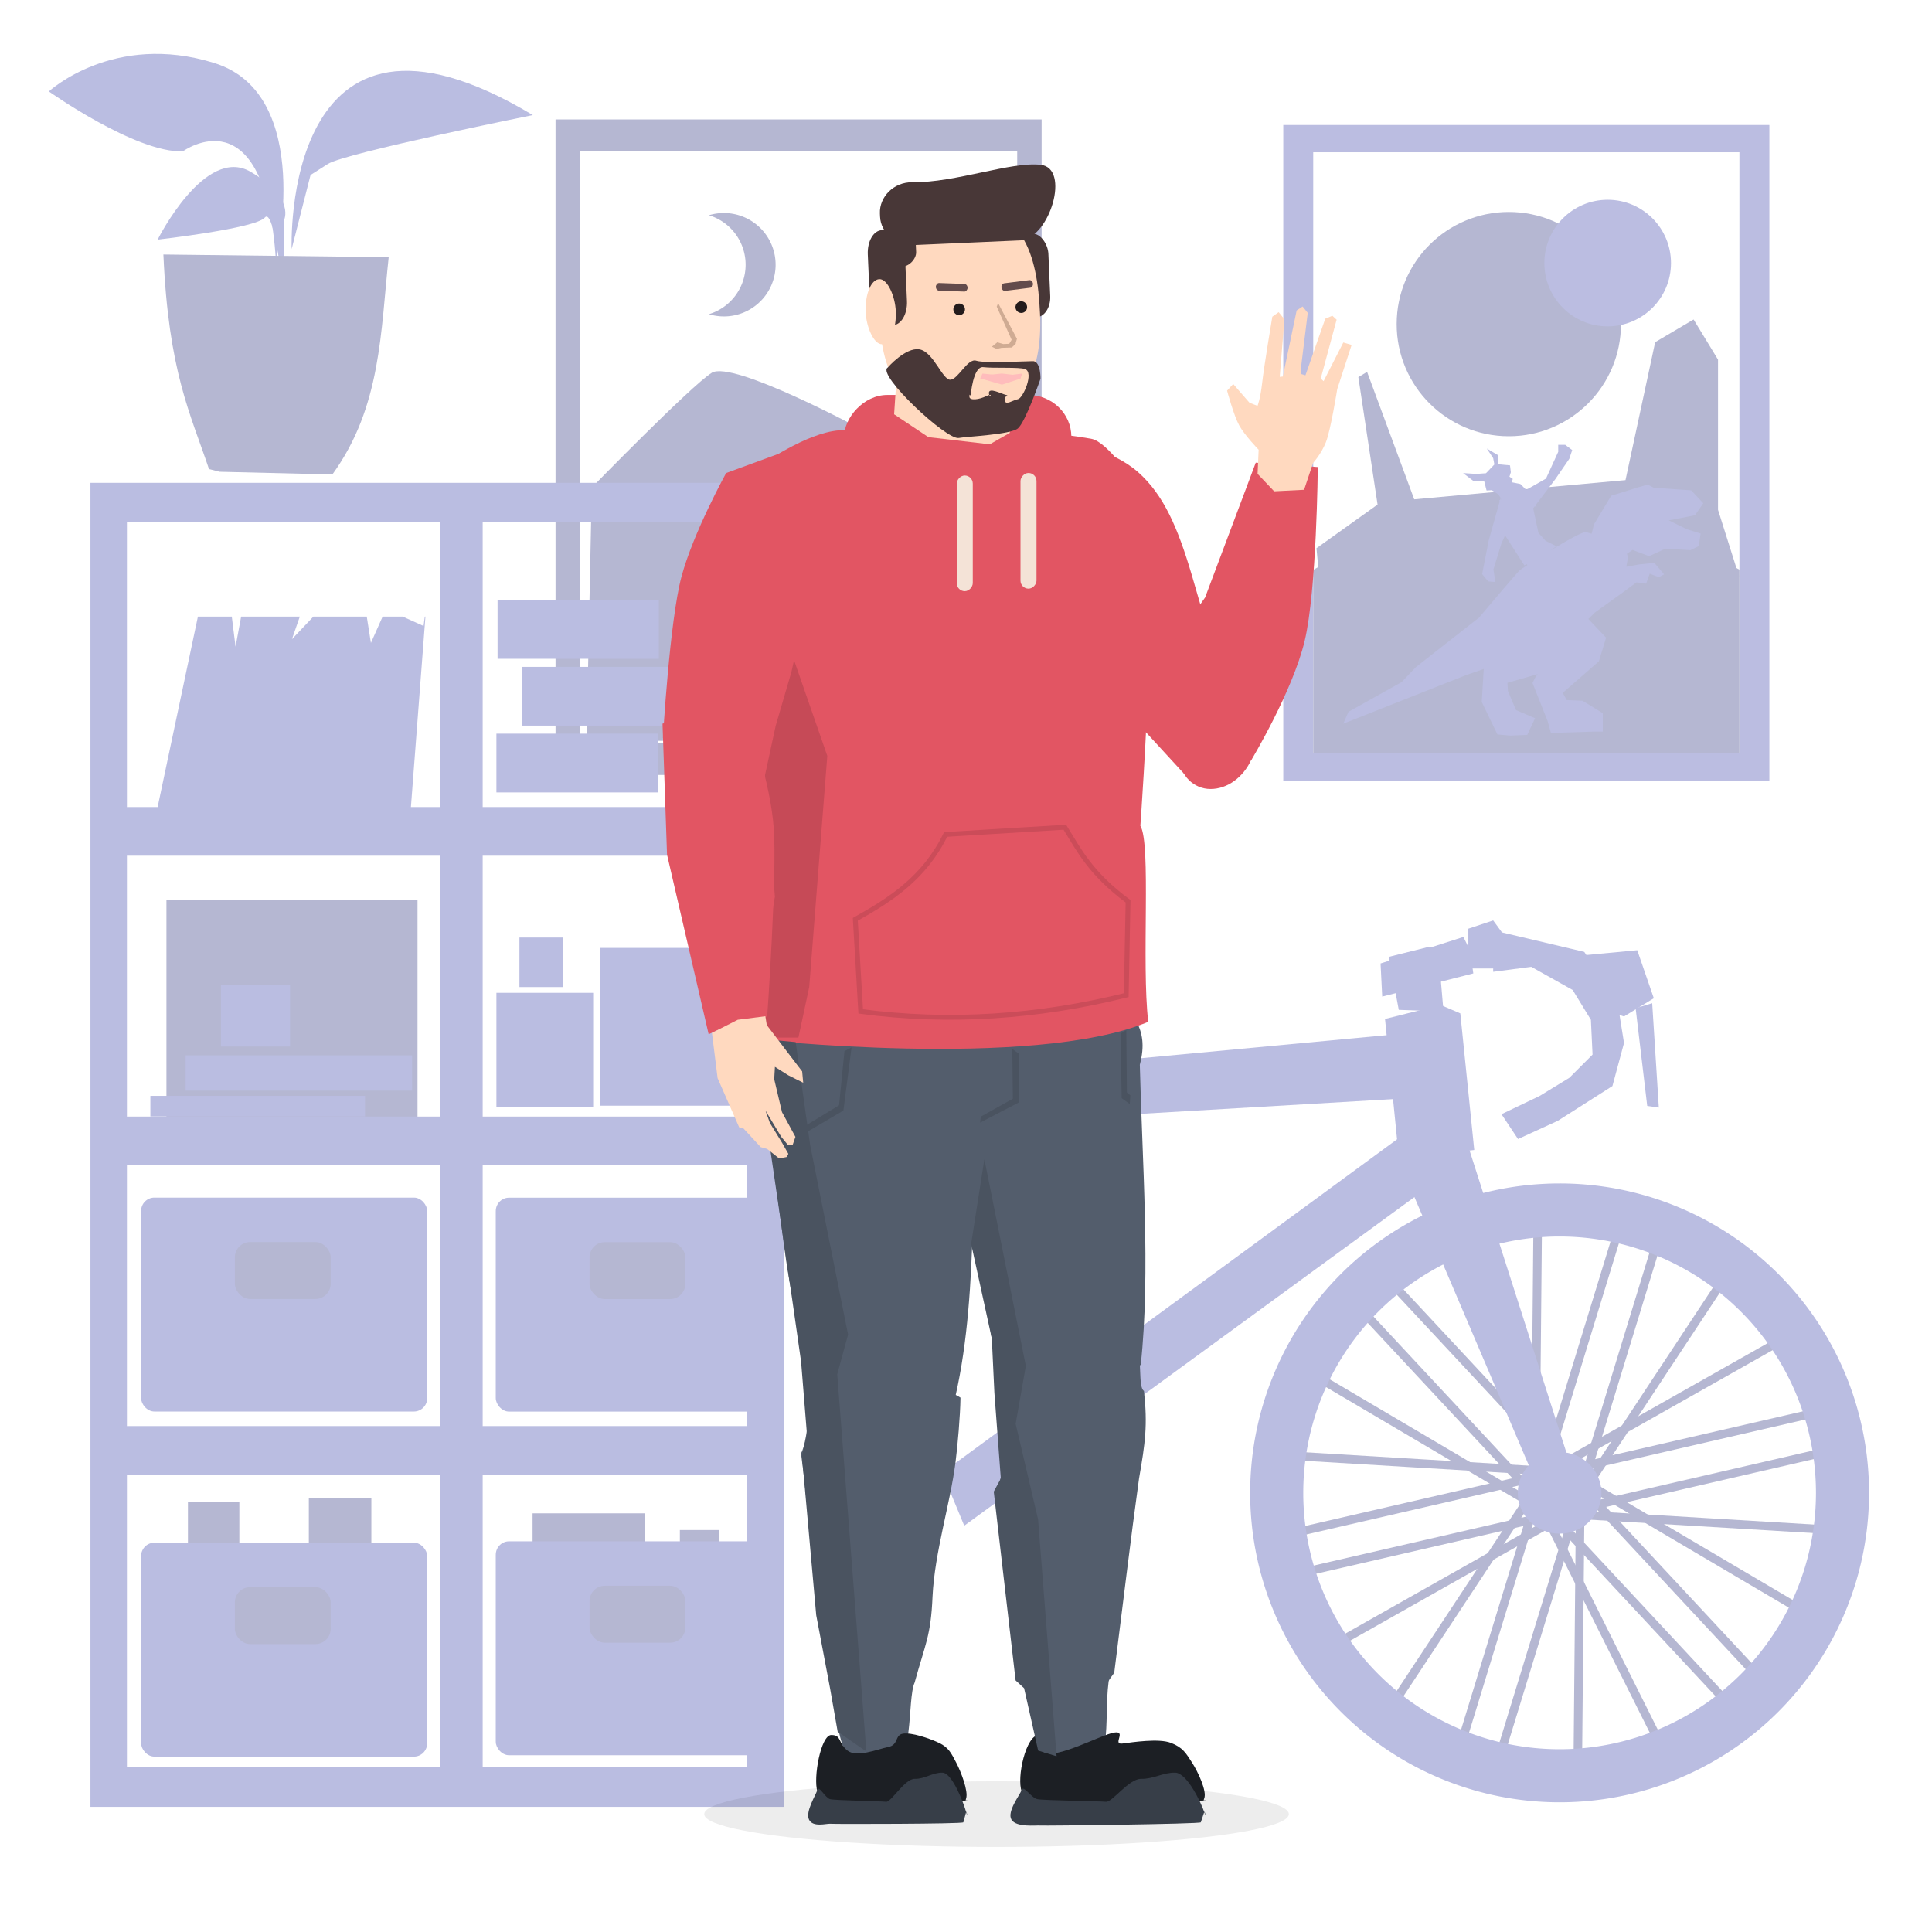 <?xml version="1.0" encoding="UTF-8" standalone="no"?>
<!-- Created with Inkscape (http://www.inkscape.org/) -->

<svg
   width="400"
   height="400"
   viewBox="0 0 105.833 105.833"
   version="1.1"
   id="svg523"
   inkscape:version="1.2 (dc2aeda, 2022-05-15)"
   sodipodi:docname="howdy.svg"
   xml:space="preserve"
   xmlns:inkscape="http://www.inkscape.org/namespaces/inkscape"
   xmlns:sodipodi="http://sodipodi.sourceforge.net/DTD/sodipodi-0.dtd"
   xmlns:xlink="http://www.w3.org/1999/xlink"
   xmlns="http://www.w3.org/2000/svg"
   xmlns:svg="http://www.w3.org/2000/svg"><sodipodi:namedview
     id="namedview525"
     pagecolor="#16161c"
     bordercolor="#eeeeee"
     borderopacity="1"
     inkscape:showpageshadow="0"
     inkscape:pageopacity="0"
     inkscape:pagecheckerboard="0"
     inkscape:deskcolor="#505050"
     inkscape:document-units="px"
     showgrid="false"
     inkscape:zoom="2.7666799"
     inkscape:cx="225.54109"
     inkscape:cy="121.08376"
     inkscape:window-width="1440"
     inkscape:window-height="900"
     inkscape:window-x="0"
     inkscape:window-y="0"
     inkscape:window-maximized="0"
     inkscape:current-layer="g38429" /><defs
     id="defs520"><linearGradient
       inkscape:collect="always"
       id="linearGradient35336"><stop
         style="stop-color:#ffffff;stop-opacity:1;"
         offset="0"
         id="stop35332" /><stop
         style="stop-color:#000000;stop-opacity:1"
         offset="1"
         id="stop35334" /></linearGradient><linearGradient
       inkscape:collect="always"
       id="linearGradient12854"><stop
         style="stop-color:#000000;stop-opacity:1;"
         offset="0"
         id="stop12850" /><stop
         style="stop-color:#ffffff;stop-opacity:1"
         offset="0.351"
         id="stop12982" /><stop
         style="stop-color:#ffffff;stop-opacity:1"
         offset="1"
         id="stop12852" /></linearGradient><mask
       maskUnits="userSpaceOnUse"
       id="mask23724"><rect
         style="fill:url(#linearGradient23728);fill-opacity:1;stroke-width:1.058;stroke-linecap:round"
         id="rect23726"
         width="105.972"
         height="106.335"
         x="-0.182"
         y="-0.182" /></mask><linearGradient
       inkscape:collect="always"
       xlink:href="#linearGradient12854"
       id="linearGradient23728"
       gradientUnits="userSpaceOnUse"
       x1="105.608"
       y1="54.804"
       x2="52.532"
       y2="54.804"
       spreadMethod="reflect" /><mask
       maskUnits="userSpaceOnUse"
       id="mask35340"><rect
         style="opacity:1;fill:url(#linearGradient35344);fill-opacity:1;stroke:none;stroke-width:1.058;stroke-linecap:round"
         id="rect35342"
         width="99.81"
         height="100.767"
         x="0.585"
         y="0.043" /></mask><linearGradient
       inkscape:collect="always"
       xlink:href="#linearGradient35336"
       id="linearGradient35344"
       gradientUnits="userSpaceOnUse"
       x1="57.55"
       y1="62.317"
       x2="57.55"
       y2="106.586"
       gradientTransform="matrix(0.936,0,0,0.936,1.542,1)" /></defs><g
     inkscape:label="Слой 1"
     inkscape:groupmode="layer"
     id="layer1"><g
       id="g5890"
       transform="matrix(1.068,0,0,1.068,-1.646,-1.068)"
       style="stroke-width:0.936;opacity:0.339"
       mask="url(#mask35340)"><rect
         style="fill:#28283f;fill-opacity:1;stroke:none;stroke-width:0.991;stroke-linecap:round;opacity:0"
         id="rect35253"
         width="117.987"
         height="120.538"
         x="-8.025"
         y="-7.61" /><g
         id="g36343"
         style="fill:#333aa7;fill-opacity:1"><g
           id="g16564"
           style="fill:#242a7a;fill-opacity:1;stroke-width:0.879"
           transform="matrix(1.065,0,0,1.065,-4.467,-3.993)"><g
             id="g16290"
             transform="translate(0.156,0.361)"
             style="fill:#242a7a;fill-opacity:1"><path
               style="fill:#242a7a;fill-opacity:1;stroke:none;stroke-width:0.93;stroke-linecap:round"
               d="M 70.951,67.604 88.951,86.925 89.281,86.677 71.282,67.356 Z"
               id="path16284" /><path
               style="fill:#242a7a;fill-opacity:1;stroke:none;stroke-width:0.93;stroke-linecap:round"
               d="M 71.882,65.743 89.882,85.064 90.212,84.816 72.212,65.496 Z"
               id="path16286" /></g><g
             id="g16296"
             transform="rotate(120,80.555,76.436)"
             style="fill:#242a7a;fill-opacity:1"><path
               style="fill:#242a7a;fill-opacity:1;stroke:none;stroke-width:0.93;stroke-linecap:round"
               d="M 70.951,67.604 88.951,86.925 89.281,86.677 71.282,67.356 Z"
               id="path16292" /><path
               style="fill:#242a7a;fill-opacity:1;stroke:none;stroke-width:0.93;stroke-linecap:round"
               d="M 71.882,65.743 89.882,85.064 90.212,84.816 72.212,65.496 Z"
               id="path16294" /></g><g
             id="g16302"
             transform="rotate(-120,80.764,76.346)"
             style="fill:#242a7a;fill-opacity:1"><path
               style="fill:#242a7a;fill-opacity:1;stroke:none;stroke-width:0.93;stroke-linecap:round"
               d="M 70.951,67.604 88.951,86.925 89.281,86.677 71.282,67.356 Z"
               id="path16298" /><path
               style="fill:#242a7a;fill-opacity:1;stroke:none;stroke-width:0.93;stroke-linecap:round"
               d="M 71.882,65.743 89.882,85.064 90.212,84.816 72.212,65.496 Z"
               id="path16300" /></g><g
             id="g16372"
             style="fill:#242a7a;fill-opacity:1"
             inkscape:transform-center-x="7.8656453"
             inkscape:transform-center-y="-2.9312964"><path
               style="fill:#242a7a;fill-opacity:1;stroke:none;stroke-width:0.93;stroke-linecap:round"
               d="m 80.3,75.338 -13.046,-0.782 -0.055,0.409 13.046,0.782 z"
               id="path16304"
               sodipodi:nodetypes="ccccc"
               inkscape:transform-center-x="7.9497511"
               inkscape:transform-center-y="-1.4580494" /><path
               style="fill:#242a7a;fill-opacity:1;stroke:none;stroke-width:0.93;stroke-linecap:round"
               d="M 79.977,77.189 68.519,70.431 68.338,70.802 79.797,77.56 Z"
               id="path16368"
               sodipodi:nodetypes="ccccc"
               inkscape:transform-center-x="7.0942957"
               inkscape:transform-center-y="-3.872392" /></g><g
             id="g16378"
             style="fill:#242a7a;fill-opacity:1"
             inkscape:transform-center-x="6.2390931"
             inkscape:transform-center-y="6.0037534"
             transform="rotate(-60,80.664,76.572)"><path
               style="fill:#242a7a;fill-opacity:1;stroke:none;stroke-width:0.93;stroke-linecap:round"
               d="m 80.3,75.338 -13.046,-0.782 -0.055,0.409 13.046,0.782 z"
               id="path16374"
               sodipodi:nodetypes="ccccc"
               inkscape:transform-center-x="7.9497511"
               inkscape:transform-center-y="-1.4580494" /><path
               style="fill:#242a7a;fill-opacity:1;stroke:none;stroke-width:0.93;stroke-linecap:round"
               d="M 79.977,77.189 68.519,70.431 68.338,70.802 79.797,77.56 Z"
               id="path16376"
               sodipodi:nodetypes="ccccc"
               inkscape:transform-center-x="7.0942957"
               inkscape:transform-center-y="-3.872392" /></g><g
             id="g16384"
             style="fill:#242a7a;fill-opacity:1"
             inkscape:transform-center-x="-2.5331599"
             inkscape:transform-center-y="7.8751302"
             transform="rotate(-120,80.664,76.572)"><path
               style="fill:#242a7a;fill-opacity:1;stroke:none;stroke-width:0.93;stroke-linecap:round"
               d="m 80.3,75.338 -13.046,-0.782 -0.055,0.409 13.046,0.782 z"
               id="path16380"
               sodipodi:nodetypes="ccccc"
               inkscape:transform-center-x="7.9497511"
               inkscape:transform-center-y="-1.4580494" /><path
               style="fill:#242a7a;fill-opacity:1;stroke:none;stroke-width:0.93;stroke-linecap:round"
               d="M 79.977,77.189 68.519,70.431 68.338,70.802 79.797,77.56 Z"
               id="path16382"
               sodipodi:nodetypes="ccccc"
               inkscape:transform-center-x="7.0942957"
               inkscape:transform-center-y="-3.872392" /></g><g
             id="g16390"
             style="fill:#242a7a;fill-opacity:1"
             inkscape:transform-center-x="-7.8656456"
             inkscape:transform-center-y="2.9312972"
             transform="rotate(180,80.664,76.572)"><path
               style="fill:#242a7a;fill-opacity:1;stroke:none;stroke-width:0.93;stroke-linecap:round"
               d="m 80.3,75.338 -13.046,-0.782 -0.055,0.409 13.046,0.782 z"
               id="path16386"
               sodipodi:nodetypes="ccccc"
               inkscape:transform-center-x="7.9497511"
               inkscape:transform-center-y="-1.4580494" /><path
               style="fill:#242a7a;fill-opacity:1;stroke:none;stroke-width:0.93;stroke-linecap:round"
               d="M 79.977,77.189 68.519,70.431 68.338,70.802 79.797,77.56 Z"
               id="path16388"
               sodipodi:nodetypes="ccccc"
               inkscape:transform-center-x="7.0942957"
               inkscape:transform-center-y="-3.872392" /></g><g
             id="g16396"
             style="fill:#242a7a;fill-opacity:1"
             inkscape:transform-center-x="-6.2390934"
             inkscape:transform-center-y="-6.0037526"
             transform="rotate(120,80.664,76.572)"><path
               style="fill:#242a7a;fill-opacity:1;stroke:none;stroke-width:0.93;stroke-linecap:round"
               d="m 80.3,75.338 -13.046,-0.782 -0.055,0.409 13.046,0.782 z"
               id="path16392"
               sodipodi:nodetypes="ccccc"
               inkscape:transform-center-x="7.9497511"
               inkscape:transform-center-y="-1.4580494" /><path
               style="fill:#242a7a;fill-opacity:1;stroke:none;stroke-width:0.93;stroke-linecap:round"
               d="M 79.977,77.189 68.519,70.431 68.338,70.802 79.797,77.56 Z"
               id="path16394"
               sodipodi:nodetypes="ccccc"
               inkscape:transform-center-x="7.0942957"
               inkscape:transform-center-y="-3.872392" /></g><g
             id="g16402"
             style="fill:#242a7a;fill-opacity:1"
             inkscape:transform-center-x="2.5331596"
             inkscape:transform-center-y="-7.8751294"
             transform="rotate(60,80.664,76.572)"><path
               style="fill:#242a7a;fill-opacity:1;stroke:none;stroke-width:0.93;stroke-linecap:round"
               d="m 80.3,75.338 -13.046,-0.782 -0.055,0.409 13.046,0.782 z"
               id="path16398"
               sodipodi:nodetypes="ccccc"
               inkscape:transform-center-x="7.9497511"
               inkscape:transform-center-y="-1.4580494" /><path
               style="fill:#242a7a;fill-opacity:1;stroke:none;stroke-width:0.93;stroke-linecap:round"
               d="M 79.977,77.189 68.519,70.431 68.338,70.802 79.797,77.56 Z"
               id="path16400"
               sodipodi:nodetypes="ccccc"
               inkscape:transform-center-x="7.0942957"
               inkscape:transform-center-y="-3.872392" /></g></g><path
           id="path14754"
           style="fill:#333aa7;fill-opacity:1;stroke:none;stroke-width:0.991;stroke-linecap:round"
           d="M 81.535,61.7 A 15.871,15.871 0 0 0 65.664,77.571 15.871,15.871 0 0 0 81.535,93.442 15.871,15.871 0 0 0 97.407,77.571 15.871,15.871 0 0 0 81.535,61.7 Z m 0,2.722 A 13.149,13.149 0 0 1 94.684,77.571 13.149,13.149 0 0 1 81.535,90.72 13.149,13.149 0 0 1 68.387,77.571 13.149,13.149 0 0 1 81.535,64.422 Z" /><path
           style="fill:#333aa7;fill-opacity:1;stroke:none;stroke-width:0.991;stroke-linecap:round"
           d="m 82.822,78.429 -6.005,-18.731 -3.575,0.715 7.864,18.445 z"
           id="path14756" /><path
           style="fill:#333aa7;fill-opacity:1;stroke:none;stroke-width:0.991;stroke-linecap:round"
           d="m 73.296,60.413 -0.715,-7.149 2.86,-0.715 1.001,0.429 0.715,7.006 z"
           id="path14758" /><path
           style="fill:#333aa7;fill-opacity:1;stroke:none;stroke-width:0.991;stroke-linecap:round"
           d="m 73.38,54.027 -27.246,2.555 0.281,2.343 27.715,-1.618 z"
           id="path14760"
           sodipodi:nodetypes="ccccc" /><path
           style="fill:#333aa7;fill-opacity:1;stroke:none;stroke-width:0.991;stroke-linecap:round"
           d="m 73.849,58.96 -23.976,17.577 1.125,2.718 23.695,-17.296 z"
           id="path14762"
           sodipodi:nodetypes="ccccc" /><path
           style="fill:#333aa7;fill-opacity:1;stroke:none;stroke-width:0.991;stroke-linecap:round"
           d="m 73.286,52.796 -0.51,-2.718 2.039,-0.51 0.51,0.34 0.255,2.973 z"
           id="path14764" /><path
           style="fill:#333aa7;fill-opacity:1;stroke:none;stroke-width:0.991;stroke-linecap:round"
           d="m 72.352,50.417 4.247,-1.359 0.34,0.68 0.17,1.189 -4.672,1.189 z"
           id="path14766" /><path
           style="fill:#333aa7;fill-opacity:1;stroke:none;stroke-width:0.991;stroke-linecap:round"
           d="m 76.854,48.634 v 2.039 h 1.274 l 0.934,-1.189 -0.934,-1.274 z"
           id="path14768" /><path
           style="fill:#333aa7;fill-opacity:1;stroke:none;stroke-width:0.991;stroke-linecap:round"
           d="m 78.128,48.719 4.672,1.104 1.699,2.548 0.34,2.124 -0.595,2.209 -2.803,1.784 -2.039,0.934 -0.849,-1.274 1.954,-0.934 1.529,-0.934 1.189,-1.189 -0.085,-1.784 -0.934,-1.529 -2.124,-1.189 -1.954,0.255 z"
           id="path14770" /><path
           style="fill:#333aa7;fill-opacity:1;stroke:none;stroke-width:0.991;stroke-linecap:round"
           d="m 82.8,49.993 2.718,-0.255 0.849,2.463 -1.529,0.934 -0.765,-0.255 z"
           id="path14772" /><path
           style="fill:#333aa7;fill-opacity:1;stroke:none;stroke-width:0.991;stroke-linecap:round"
           d="m 85.434,52.711 0.595,5.012 0.595,0.085 -0.34,-5.352 z"
           id="path14774" /><ellipse
           style="fill:#333aa7;fill-opacity:1;stroke:none;stroke-width:0.991;stroke-linecap:round"
           id="path15080"
           cx="81.535"
           cy="77.571"
           rx="2.145"
           ry="2.091" /></g><g
         id="g38429"><path
           id="rect17478"
           style="fill:#343ba7;fill-opacity:1;stroke:none;stroke-width:0.991;stroke-linecap:round"
           d="M 67.362 7.411 L 67.362 41.033 L 92.294 41.033 L 92.294 7.411 L 67.362 7.411 z M 68.898 8.809 L 90.758 8.809 L 90.758 39.635 L 68.898 39.635 L 68.898 8.809 z " /><path
           style="opacity:1;fill:#242a7a;fill-opacity:1;stroke:none;stroke-width:0.991;stroke-linecap:round"
           d="m 69.064,29.119 3.134,-2.239 -0.985,-6.537 0.448,-0.269 2.418,6.537 10.836,-0.985 1.522,-7.075 1.97,-1.164 1.254,2.06 v 7.702 l 1.075,3.403 -21.314,2.328 z"
           id="path58876" /><path
           id="path24166"
           style="fill:#242a7a;fill-opacity:1;stroke:none;stroke-width:0.991;stroke-linecap:round"
           d="m 79.828,27.701 c -3.932,0.002 -7.761,0.775 -10.93,2.525 v 9.409 H 90.758 V 30.218 C 87.588,28.471 83.759,27.701 79.828,27.701 Z"
           sodipodi:nodetypes="cccccc" /><g
           id="g23846"
           transform="matrix(0.167,0,0,0.167,50.399,29.462)"
           style="fill:#1c1c2b;fill-opacity:1;stroke-width:4.938"><path
             id="path23838"
             style="fill:#343ba7;fill-opacity:1;stroke:none;stroke-width:5.944;stroke-linecap:round"
             inkscape:transform-center-x="4.359844"
             inkscape:transform-center-y="12.823242"
             d="M 186.02 -33.811 L 186.02 -31.663 L 182.262 -23.432 L 176.184 -19.98 L 174.384 -21.78 L 171.946 -22.268 L 171.804 -22.497 L 172.059 -23.344 L 171.043 -24.021 L 171.467 -25.379 L 171.212 -27.498 L 167.65 -27.823 L 167.65 -30.549 L 164.092 -32.67 L 166.042 -29.701 L 166.411 -27.777 L 163.836 -25.083 L 160.87 -24.871 L 156.801 -25.124 L 160.022 -22.668 L 163.273 -22.668 L 164.008 -19.783 L 165.616 -19.867 L 167.65 -18.596 L 168.341 -17.484 L 168.173 -16.886 L 167.943 -16.811 L 168.007 -16.3 L 164.687 -4.501 L 162.652 5.878 L 164.484 8.116 L 166.724 8.322 L 166.112 4.453 L 168.556 -3.485 L 169.691 -6.019 L 174.457 1.391 L 174.457 1.4 L 174.468 1.411 L 175.641 3.231 L 176.253 2.859 L 176.555 3.106 C 175.415 3.856 174.508 4.468 174.28 4.662 C 174.389 4.227 163.943 16.594 161.456 19.54 L 161.308 19.558 L 142.317 34.456 L 137.928 39.066 L 121.602 48.191 L 120.002 51.831 L 157.7 36.923 L 163.148 35.022 L 162.533 45.161 L 167.351 55.131 L 171.328 55.488 L 176.506 55.276 L 178.903 50.159 L 173.052 47.666 L 170.57 41.8 L 170.416 39.275 L 179.725 36.607 L 179.136 37.321 L 178.125 39.338 L 182.767 51.038 L 183.774 54.67 L 196.887 54.266 L 199.712 54.266 L 199.712 48.618 L 193.457 44.784 L 188.615 44.583 L 187.405 42.363 L 198.501 32.68 L 200.719 25.418 L 195.268 19.674 L 197.265 17.694 L 205.319 11.907 L 210.039 8.427 L 213.014 8.813 L 214.12 5.753 L 216.894 6.839 L 218.54 5.971 L 215.536 2.436 L 210.915 2.918 L 206.93 3.64 C 207.031 3.146 207.15 2.504 207.313 1.481 C 207.417 0.827 207.332 0.218 207.11 -0.351 L 208.849 -1.538 L 213.928 0.384 L 218.929 -1.927 L 226.603 -1.465 L 229.204 -2.725 L 229.738 -6.568 L 225.477 -7.9 L 219.977 -10.623 L 228.02 -12.184 L 230.574 -15.865 L 226.868 -19.83 L 215.353 -20.625 L 213.519 -21.6 L 210.509 -20.735 L 202.283 -18.163 L 197.001 -9.389 L 196.281 -6.51 C 195.612 -6.693 194.79 -6.914 194.551 -7 C 193.741 -7.294 188.465 -4.305 183.484 -1.268 L 185.449 -2.67 L 182.192 -4.298 L 182.148 -4.298 L 179.934 -6.789 L 178.323 -14.306 L 178.793 -14.924 L 179.342 -14.765 L 179.057 -15.273 L 185.123 -23.255 L 189.419 -29.515 L 190.313 -32.2 L 188.165 -33.811 L 186.02 -33.811 z M 168.405 -17.377 L 168.617 -17.034 L 168.536 -17.008 L 168.405 -17.377 z " /><g
             id="g23824"
             inkscape:transform-center-x="0.84676425"
             inkscape:transform-center-y="-1.8078098"
             transform="rotate(-40.35,186.401,24.841)"
             style="fill:#1c1c2b;fill-opacity:1;stroke-width:4.938" /></g><g
           id="g24624"
           style="fill:#1c1c2b;fill-opacity:1;stroke-width:1.301"
           transform="matrix(0.72,0,0,0.72,22.724,7.114)" /><circle
           style="fill:#242a7a;fill-opacity:1;stroke:none;stroke-width:0.991;stroke-linecap:round"
           id="circle25702"
           cx="78.93"
           cy="17.624"
           r="5.752" /><circle
           style="fill:#343ba7;fill-opacity:1;stroke:none;stroke-width:0.991;stroke-linecap:round"
           id="path24974"
           cx="84.001"
           cy="14.493"
           r="3.247" /></g><g
         id="g38435"><path
           id="rect18341"
           style="fill:#242a7a;fill-opacity:1;stroke:none;stroke-width:0.991;stroke-linecap:round"
           d="M 30.035 7.126 L 30.035 40.748 L 54.967 40.748 L 54.967 7.126 L 30.035 7.126 z M 31.287 8.754 L 53.715 8.754 L 53.715 39.121 L 31.287 39.121 L 31.287 8.754 z " /><path
           style="fill:#242a7a;fill-opacity:1;stroke:none;stroke-width:0.991;stroke-linecap:round"
           d="m 31.896,26.006 c 0,0 5.081,-5.215 6.151,-5.884 1.07,-0.669 7.756,2.942 7.756,2.942 l 7.622,-1.738 0.535,17.785 -22.332,-0.134 z"
           id="path26793" /><path
           id="path27009"
           style="fill:#242a7a;fill-opacity:1;stroke:none;stroke-width:0.991;stroke-linecap:round"
           d="m 38.671,11.926 a 2.652,2.652 0 0 0 -0.768,0.114 2.652,2.652 0 0 1 1.882,2.538 2.652,2.652 0 0 1 -1.883,2.537 2.652,2.652 0 0 0 0.769,0.115 2.652,2.652 0 0 0 2.652,-2.652 2.652,2.652 0 0 0 -2.652,-2.652 z" /></g><g
         id="g15740"
         transform="translate(-2.478)"><rect
           style="fill:#333aa7;fill-opacity:1;stroke:none;stroke-width:0.991;stroke-linecap:round"
           id="rect5880"
           width="34.134"
           height="2.494"
           x="10.07"
           y="42.395" /><rect
           style="fill:#333aa7;fill-opacity:1;stroke:none;stroke-width:0.991;stroke-linecap:round"
           id="rect5892"
           width="2.182"
           height="65.463"
           x="26.594"
           y="26.648" /><rect
           style="opacity:1;fill:#242a7a;fill-opacity:1;stroke:none;stroke-width:0.991;stroke-linecap:round"
           id="rect40283"
           width="12.878"
           height="11.141"
           x="12.556"
           y="47.157" /><rect
           style="fill:#333aa7;fill-opacity:1;stroke:none;stroke-width:0.991;stroke-linecap:round"
           id="rect5882"
           width="34.134"
           height="2.494"
           x="10.07"
           y="58.27" /><rect
           style="fill:#333aa7;fill-opacity:1;stroke:none;stroke-width:0.991;stroke-linecap:round"
           id="rect5884"
           width="34.134"
           height="2.494"
           x="10.07"
           y="74.145" /><rect
           style="fill:#242a7a;fill-opacity:1;stroke:none;stroke-width:0.991;stroke-linecap:round"
           id="rect13956"
           width="3.207"
           height="7.983"
           x="19.86"
           y="77.837" /><rect
           style="fill:#242a7a;fill-opacity:1;stroke:none;stroke-width:0.991;stroke-linecap:round"
           id="rect13960"
           width="5.773"
           height="4.205"
           x="31.336"
           y="78.621" /><rect
           style="fill:#242a7a;fill-opacity:1;stroke:none;stroke-width:0.991;stroke-linecap:round"
           id="rect13962"
           width="1.996"
           height="1.996"
           x="38.891"
           y="79.477" /><path
           id="rect3649"
           style="fill:#333aa7;fill-opacity:1;stroke:none;stroke-width:0.991;stroke-linecap:round"
           d="M 8.659,25.766 V 93.676 H 44.212 V 25.766 Z m 1.87,2.026 H 42.342 V 91.65 H 10.529 Z" /><path
           id="path5948"
           style="fill:#333aa7;fill-opacity:1;stroke:none;stroke-width:0.991;stroke-linecap:round"
           d="m 14.17,32.626 -2.121,10.03 13.019,0.097 0.772,-10.127 h -0.032 l -0.064,0.482 -1.071,-0.482 h -1.029 l -0.6,1.35 -0.213,-1.35 h -2.738 l -1.099,1.157 0.403,-1.157 h -3.01 l -0.286,1.543 -0.193,-1.543 z" /><rect
           style="fill:#333aa7;fill-opacity:1;stroke:none;stroke-width:0.991;stroke-linecap:round"
           id="rect6800"
           width="11.01"
           height="1.056"
           x="11.732"
           y="57.208" /><rect
           style="fill:#333aa7;fill-opacity:1;stroke:none;stroke-width:0.991;stroke-linecap:round"
           id="rect6802"
           width="11.613"
           height="1.81"
           x="13.542"
           y="55.13" /><rect
           style="fill:#333aa7;fill-opacity:1;stroke:none;stroke-width:0.991;stroke-linecap:round"
           id="rect6804"
           width="3.544"
           height="3.167"
           x="15.352"
           y="51.51" /><g
           id="g13432"
           transform="matrix(0.936,0,0,0.936,1.566,0.942)"><rect
             style="fill:#333aa7;fill-opacity:1;stroke:none;stroke-width:1.058;stroke-linecap:round"
             id="rect13105"
             width="15.68"
             height="11.722"
             x="10.352"
             y="65.689"
             rx="0.726"
             ry="0.737" /><rect
             style="fill:#242a7a;fill-opacity:1;stroke:none;stroke-width:1.058;stroke-linecap:round"
             id="rect13107"
             width="5.252"
             height="3.121"
             x="15.49"
             y="68.124"
             rx="0.837"
             ry="0.837" /></g><g
           id="g13493"
           transform="matrix(0.936,0,0,0.936,19.758,18.571)"><rect
             style="fill:#333aa7;fill-opacity:1;stroke:none;stroke-width:1.058;stroke-linecap:round"
             id="rect13489"
             width="15.68"
             height="11.722"
             x="10.352"
             y="65.689"
             rx="0.726"
             ry="0.737" /><rect
             style="fill:#242a7a;fill-opacity:1;stroke:none;stroke-width:1.058;stroke-linecap:round"
             id="rect13491"
             width="5.252"
             height="3.121"
             x="15.49"
             y="68.124"
             rx="0.837"
             ry="0.837" /></g><g
           id="g13702"
           transform="matrix(0.936,0,0,0.936,19.758,0.946)"><rect
             style="fill:#333aa7;fill-opacity:1;stroke:none;stroke-width:1.058;stroke-linecap:round"
             id="rect13698"
             width="15.68"
             height="11.722"
             x="10.352"
             y="65.689"
             rx="0.726"
             ry="0.737" /><rect
             style="fill:#242a7a;fill-opacity:1;stroke:none;stroke-width:1.058;stroke-linecap:round"
             id="rect13700"
             width="5.252"
             height="3.121"
             x="15.49"
             y="68.124"
             rx="0.837"
             ry="0.837" /></g><rect
           style="fill:#242a7a;fill-opacity:1;stroke:none;stroke-width:0.991;stroke-linecap:round"
           id="rect13958"
           width="2.637"
           height="4.918"
           x="13.659"
           y="78.051" /><g
           id="g13870"
           transform="matrix(0.936,0,0,0.936,1.566,18.642)"><rect
             style="fill:#333aa7;fill-opacity:1;stroke:none;stroke-width:1.058;stroke-linecap:round"
             id="rect13866"
             width="15.68"
             height="11.722"
             x="10.352"
             y="65.689"
             rx="0.726"
             ry="0.737" /><rect
             style="fill:#242a7a;fill-opacity:1;stroke:none;stroke-width:1.058;stroke-linecap:round"
             id="rect13868"
             width="5.252"
             height="3.121"
             x="15.49"
             y="68.124"
             rx="0.837"
             ry="0.837" /></g><rect
           style="fill:#333aa7;fill-opacity:1;stroke:none;stroke-width:0.991;stroke-linecap:round"
           id="rect32169"
           width="4.962"
           height="5.848"
           x="29.481"
           y="51.923" /><rect
           style="fill:#333aa7;fill-opacity:1;stroke:none;stroke-width:0.991;stroke-linecap:round"
           id="rect32171"
           width="7.503"
           height="8.093"
           x="34.798"
           y="49.619" /><rect
           style="fill:#333aa7;fill-opacity:1;stroke:none;stroke-width:0.991;stroke-linecap:round"
           id="rect32173"
           width="2.245"
           height="2.54"
           x="30.662"
           y="49.087" /><rect
           style="fill:#333aa7;fill-opacity:1;stroke:none;stroke-width:0.991;stroke-linecap:round"
           id="rect34359"
           width="8.271"
           height="3.013"
           x="29.481"
           y="38.631" /><rect
           style="fill:#333aa7;fill-opacity:1;stroke:none;stroke-width:0.991;stroke-linecap:round"
           id="rect34361"
           width="8.271"
           height="3.013"
           x="30.78"
           y="35.205" /><rect
           style="fill:#333aa7;fill-opacity:1;stroke:none;stroke-width:0.991;stroke-linecap:round"
           id="rect34363"
           width="8.271"
           height="3.013"
           x="29.54"
           y="31.778" /></g><path
         style="fill:#333aa7;fill-opacity:1;stroke:none;stroke-width:0.991;stroke-linecap:round"
         d="m 9.627,13.29 c 0,0 2.426,-4.852 4.771,-3.477 2.345,1.375 1.698,2.507 1.698,2.507 l -1e-6,3.8 c 0,0 -0.485,-4.528 -0.97,-3.962 -0.485,0.566 -5.498,1.132 -5.498,1.132 z"
         id="path14608"
         sodipodi:nodetypes="csccsc" /><path
         style="fill:#333aa7;fill-opacity:1;stroke:none;stroke-width:0.991;stroke-linecap:round"
         d="m 16.5,13.775 c 0,0 -0.566,-14.635 12.371,-6.873 0,0 -9.622,1.941 -10.512,2.507 -0.889,0.566 -0.889,0.566 -0.889,0.566 z"
         id="path14604" /><path
         style="fill:#333aa7;fill-opacity:1;stroke:none;stroke-width:0.991;stroke-linecap:round"
         d="m 15.692,14.341 c 0,0 2.021,-8.49 -3.153,-10.107 C 7.363,2.617 4.048,5.69 4.048,5.69 c 0,0 4.447,3.153 6.873,3.073 0,0 4.205,-3.073 4.771,5.579 z"
         id="path14606" /><path
         style="fill:#242a7a;fill-opacity:1;stroke:none;stroke-width:0.991;stroke-linecap:round"
         d="M 12.261,25.06 C 11.301,22.2 10.184,20.052 9.922,14.054 l 11.556,0.138 c -0.415,3.806 -0.379,7.687 -2.889,11.144 L 12.811,25.197 Z"
         id="path14375"
         sodipodi:nodetypes="cccccc" /></g><g
       id="g4098"
       transform="matrix(0.814,0,0,0.817,19.38,30.943)"
       style="stroke-width:1.226"><rect
         style="fill:#e25563;fill-opacity:1;stroke:none;stroke-width:0.123;stroke-linecap:round"
         id="rect515"
         width="15.294"
         height="5.601"
         x="-48.289"
         y="-11.392"
         ry="2.8"
         rx="2.908"
         transform="scale(-1,1)" /><rect
         style="fill:#e25563;fill-opacity:1;stroke:none;stroke-width:0.123;stroke-linecap:round"
         id="rect2120"
         width="18.741"
         height="5.601"
         x="-50.012"
         y="-8.217"
         ry="2.8"
         rx="3.563"
         transform="scale(-1,1)" /><ellipse
         style="mix-blend-mode:normal;fill:#000000;fill-opacity:0.072;stroke-width:3.244;stroke-linecap:round"
         id="path7853"
         cx="43.255"
         cy="83.761"
         rx="19.671"
         ry="2.201" /><path
         id="path3942"
         style="fill:#535d6c;fill-opacity:1;stroke-width:0.649;stroke-linecap:round"
         d="m 34.584,54.487 c -1,-0.169 -2.02,-0.137 -3.031,0.2 -0.955,0.374 -0.906,3.951 -1.456,4.881 0.907,6.919 0.609,9.152 2.081,15.948 0.114,0.806 0.55,4.019 1.124,4.393 0.74,0.482 1.887,-0.098 2.695,0.055 1.75,0.873 1.221,-3.873 1.746,-5.022 0.704,-2.566 1.094,-3.114 1.204,-5.764 0.146,-2.998 1.184,-6.198 1.544,-8.984 0.146,-1.131 0.322,-3.141 0.337,-4.357 -1.407,-0.922 -4.579,-1.069 -6.245,-1.351 z"
         sodipodi:nodetypes="scccscccscs"
         inkscape:transform-center-y="-11.745543"
         inkscape:transform-center-x="-0.6753656" /><path
         style="fill:#535d6c;fill-opacity:1;stroke-width:0.649;stroke-linecap:round"
         d="m 53.176,55.387 c 0.254,2.293 0.088,3.466 -0.331,5.867 -0.564,4.043 -1.106,8.613 -1.659,12.947 -0.027,0.211 -0.362,0.466 -0.389,0.675 -0.184,1.435 -0.062,2.796 -0.249,4.143 -1.169,1.065 -2.338,2.129 -3.507,3.194 -0.717,-2.112 -1.345,-4.638 -1.852,-6.81 -0.163,-0.7 -0.511,-0.97 -0.588,-1.691 L 43.242,62.207 c 0.708,-2.09 0.739,-4.221 1.505,-6.286 1.135,-1.935 6.005,-4.232 7.895,-3.135 0.46,0.2 0.102,2.347 0.534,2.601 z"
         id="path16645"
         sodipodi:nodetypes="ccssccsccccc"
         inkscape:transform-center-x="-0.71390547"
         inkscape:transform-center-y="-10.707193" /><g
         id="use2717"
         transform="matrix(-1,0,0,1,125.283,-0.055)"
         style="stroke-width:1.226"><path
           style="fill:#1c1f24;fill-opacity:1;stroke:none;stroke-width:0.123;stroke-linecap:round"
           d="m 68.051,82.758 c -0.192,-0.469 0.413,-1.768 0.819,-2.394 0.406,-0.626 0.614,-1.014 1.425,-1.326 0.811,-0.312 2.57,-0.044 3.266,0.047 0.696,0.091 -0.319,-0.879 0.556,-0.736 0.875,0.143 3.957,1.835 4.724,1.31 0.767,-0.525 -0.515,-1.147 0.344,-1.148 0.859,-0.001 1.506,2.86 1.148,3.788 -0.358,0.928 -0.772,0.77 -1.722,1.033 -0.949,0.263 -2.218,0.047 -3.903,0 -1.684,-0.047 -5.116,-0.057 -6.198,-0.344 -1.083,-0.288 -0.267,0.24 -0.459,-0.23 z"
           id="path2719"
           sodipodi:nodetypes="zzzzzzzzzzzzz" /><path
           style="fill:#373e48;fill-opacity:1;stroke:none;stroke-width:0.123;stroke-linecap:round"
           d="m 68.051,83.677 c 0.171,-0.52 1.129,-2.621 1.951,-2.64 0.823,-0.019 1.467,0.434 2.29,0.414 0.823,-0.019 1.95,1.577 2.366,1.537 0.416,-0.04 4.229,-0.089 4.631,-0.177 0.401,-0.088 0.935,-0.961 1.044,-0.627 0.11,0.334 1.014,1.463 0.691,2.001 -0.323,0.538 -1.653,0.369 -1.937,0.394 -0.284,0.025 -10.768,-0.099 -10.806,-0.214 -0.038,-0.115 -0.191,-0.574 -0.23,-0.689 -0.038,-0.115 -0.171,0.52 0,-3e-6 z"
           id="path2721"
           sodipodi:nodetypes="zzzzzzzzzzz" /></g><g
         id="g2729"
         transform="matrix(-0.815,0,0,1,96.67,-0.055)"
         style="stroke-width:1.358"><path
           style="fill:#1c1f24;fill-opacity:1;stroke:none;stroke-width:0.136;stroke-linecap:round"
           d="m 68.051,82.758 c -0.192,-0.469 0.413,-1.768 0.819,-2.394 0.406,-0.626 0.614,-1.014 1.425,-1.326 0.811,-0.312 2.273,-0.708 2.969,-0.617 0.696,0.091 0.339,0.751 1.215,0.894 0.875,0.143 2.632,0.748 3.398,0.224 0.767,-0.525 0.448,-1.026 1.308,-1.027 0.859,-0.001 1.506,2.86 1.148,3.788 -0.358,0.928 -0.772,0.77 -1.722,1.033 -0.949,0.263 -2.218,0.047 -3.903,0 -1.684,-0.047 -5.116,-0.057 -6.198,-0.344 -1.083,-0.288 -0.267,0.24 -0.459,-0.23 z"
           id="path2725"
           sodipodi:nodetypes="zzzzzzzzzzzzz" /><path
           style="fill:#373e48;fill-opacity:1;stroke:none;stroke-width:0.136;stroke-linecap:round"
           d="m 68.051,83.677 c 0.171,-0.52 1.129,-2.621 1.951,-2.64 0.823,-0.019 1.467,0.434 2.29,0.414 0.823,-0.019 1.95,1.577 2.366,1.537 0.416,-0.04 4.229,-0.089 4.631,-0.177 0.401,-0.088 0.935,-0.961 1.044,-0.627 0.11,0.334 1.014,1.463 0.691,2.001 -0.323,0.538 -1.457,0.252 -1.741,0.277 -0.284,0.025 -10.964,0.018 -11.002,-0.097 -0.038,-0.115 -0.191,-0.574 -0.23,-0.689 -0.038,-0.115 -0.171,0.52 0,-3e-6 z"
           id="path2727"
           sodipodi:nodetypes="zzzzzzzzzzz" /></g><path
         style="fill:#535d6c;fill-opacity:1;stroke-width:0.649;stroke-linecap:round"
         d="m 51.363,27.89 c 0.796,2.455 2.23,2.977 1.534,5.626 0.145,6.104 0.736,14.013 0.062,20.117 -1.563,1.252 -7.016,1.439 -8.579,2.691 -1.542,-2.934 -1.356,-4.705 -2.022,-7.875 l -3.35,-12.259 c 0.837,-2.32 1.54,-4.676 2.461,-6.974 1.449,-2.19 5.229,-2.976 7.967,-1.956 0.661,0.176 1.301,0.394 1.927,0.63 z"
         id="path1109"
         sodipodi:nodetypes="ccccccccc"
         inkscape:transform-center-x="-2.2981378"
         inkscape:transform-center-y="-11.497387" /><path
         id="path1111"
         style="fill:#535d6c;fill-opacity:1;stroke-width:0.649;stroke-linecap:round"
         d="m 34.05,26.849 c 1.514,-0.202 3.076,-0.186 4.648,0.161 1.491,0.388 2.578,4.173 3.495,5.173 -0.816,7.529 -0.017,16.172 -1.707,23.577 -0.247,2.007 -4.327,-1.547 -6.499,-1.226 -2.602,0.98 -2.369,-0.217 -3.266,-1.454 -1.287,-2.773 -1.744,-7.326 -2.131,-10.2 -0.661,-4.572 -1.096,-9.149 -1.526,-13.724 2.074,-1.028 4.462,-1.97 6.985,-2.307 z"
         sodipodi:nodetypes="scccccccss"
         inkscape:transform-center-y="-12.686856"
         inkscape:transform-center-x="-0.91349815" /><path
         style="fill:#e25563;fill-opacity:1;stroke-width:0.649;stroke-linecap:round"
         d="m 52.934,17.494 c 0,0 1.605,-22.062 -0.132,-22.834 -0.293,-0.13 -2.022,-2.911 -3.184,-3.116 -4.069,-0.719 -11.528,-1.017 -16.969,-0.564 -2.21,0.184 -5.11,2.234 -5.527,2.512 -1.736,1.158 0.91,21.272 1.296,23.78 0.386,2.508 -1.682,14.509 -1.682,14.509 0,0 18.918,2.105 26.728,-1.142 -0.462,-3.927 0.208,-11.945 -0.531,-13.145 z"
         id="path4167"
         sodipodi:nodetypes="csssssccc" /><path
         style="fill:#c64a57;fill-opacity:1;stroke:none;stroke-width:0.324;stroke-linecap:round;stroke-dasharray:none"
         d="m 27.854,1.307 4.012,11.501 -1.216,15.497 -0.729,3.39 H 26.638 L 28.34,22.251 27.003,6.876 Z"
         id="path49464" /><g
         id="g42641"
         inkscape:transform-center-x="-2.6330023"
         inkscape:transform-center-y="18.787659"
         transform="matrix(0.986,-0.171,0.135,0.991,0.83,8.866)"
         style="stroke-width:1.226"><path
           style="opacity:1;fill:#e25563;fill-opacity:1;stroke-width:3.244;stroke-linecap:round"
           d="m 49.184,-8.84 c 0,0 2.831,1.067 4.329,2.86 1.499,1.793 2.138,4.117 2.645,7.413 0.507,3.296 1.826,12.545 1.826,12.545 l -3.778,1.033 -3.324,-4.885 -1.853,-12.594 z"
           id="path39693"
           sodipodi:nodetypes="czzccccc" /><g
           id="g41909"
           inkscape:transform-center-x="-2.0033297"
           inkscape:transform-center-y="-11.641923"
           transform="matrix(-0.953,-0.33,0.334,-0.934,106.693,41.311)"
           style="stroke-width:1.226"><path
             style="opacity:1;fill:#e25563;fill-opacity:1;stroke-width:3.244;stroke-linecap:round"
             d="m 54.051,9.759 c 0,0 -1.795,4.981 -1.908,8.458 -0.113,3.476 1.5,11.617 1.5,11.617 l 4.16,-0.397 1.512,-9.451 2.188,-4.925 -4.827,-6.531 z"
             id="path40451"
             inkscape:transform-center-x="0.28044017"
             inkscape:transform-center-y="8.2729851"
             sodipodi:nodetypes="czcccccc" /><path
             style="fill:#ffd9bf;fill-opacity:1;stroke:none;stroke-width:0.324;stroke-linecap:round;stroke-dasharray:none;stroke-opacity:1"
             d="m 57.531,28.721 0.257,1.602 c 0,0 1.117,0.794 1.614,1.388 0.497,0.593 1.277,2.162 1.277,2.162 L 60.364,34.378 59.031,33.32 58.46,33.206 c 0,0 -0.096,0.46 0.007,1.576 0.104,1.117 0.229,4.466 0.229,4.466 l -0.358,0.369 -0.477,-0.404 -0.474,-3.849 -0.201,0.054 -0.014,4.513 -0.337,0.324 -0.428,-0.36 -0.282,-3.478 -0.106,-0.632 -0.311,-0.036 -0.539,3.953 -0.429,0.271 -0.335,-0.212 0.248,-4.057 -0.224,-0.142 -0.776,2.769 -0.583,-0.068 0.349,-3.077 c 0,0 -0.13,-2.781 0.028,-3.636 0.158,-0.856 0.564,-1.496 0.564,-1.496 l 0.229,-1.87 1.957,-0.431 z"
             id="path65258"
             sodipodi:nodetypes="cczcccczccccccccccccccccccczcccc"
             inkscape:transform-center-x="-1.5537779"
             inkscape:transform-center-y="-4.2230609" /></g><path
           id="path47162"
           style="opacity:1;fill:#e25563;stroke-width:0.324;stroke-linecap:round"
           transform="matrix(0.985,0.17,-0.136,0.991,0,0)"
           d="m 59.902,4.209 c -0.529,1.131 -1.591,1.918 -2.739,1.918 -1.148,-3e-7 -2.078,-0.917 -2.078,-2.048 0,-1.131 0.93,-2.048 2.078,-2.048 1.148,-2e-7 3.219,1.151 2.739,2.178 z"
           sodipodi:nodetypes="sssss" /></g><path
         style="opacity:1;fill:#ffd9bf;fill-opacity:1;stroke-width:3.244;stroke-linecap:round"
         d="m 36.554,-12.967 -0.192,2.872 2.307,1.532 4.133,0.479 1.346,-0.766 -0.096,-2.585 z"
         id="path42736"
         sodipodi:nodetypes="ccccccc" /><g
         id="g409"
         transform="rotate(-2.504,-727.73,934.844)"
         style="stroke-width:1.226"><rect
           style="fill:#483737;fill-opacity:1;stroke-width:0.649;stroke-linecap:round"
           id="rect5342"
           width="2.497"
           height="5.617"
           x="85.261"
           y="12.499"
           rx="1.01"
           ry="1.388" /><path
           id="path4221"
           style="fill:#ffd9bf;fill-opacity:1;stroke-width:0.649;stroke-linecap:round"
           d="m 87.02,17.891 c 0,4.058 -1.532,6.775 -5.402,6.775 -3.673,0 -5.402,-2.717 -5.402,-6.775 0,-4.058 1.04,-7.245 5.402,-7.347 4.56,-0.107 5.402,3.29 5.402,7.347 z"
           sodipodi:nodetypes="sssss" /><path
           id="rect647"
           style="fill:#483737;stroke-width:0.649;stroke-linecap:round"
           d="M 78.822,8.698 C 81.717,8.866 85.509,7.588 87.505,7.908 89.501,8.228 87.907,12.795 85.956,12.911 h -7.133 c -1.259,0 -2.273,-0.891 -2.273,-1.998 v -0.217 c 0,-1.107 1.016,-2.071 2.273,-1.998 z"
           sodipodi:nodetypes="szcssss" /><rect
           style="fill:#483737;fill-opacity:1;stroke-width:0.649;stroke-linecap:round"
           id="rect5214"
           width="2.497"
           height="6.397"
           x="75.615"
           y="11.819"
           rx="1.01"
           ry="1.581" /><rect
           style="fill:#ffd9bf;fill-opacity:1;stroke-width:0.649;stroke-linecap:round"
           id="rect5345"
           width="2.028"
           height="4.369"
           x="75.303"
           y="15.093"
           rx="2.481"
           ry="3.92" /><circle
           style="fill:#241c1c;fill-opacity:1;stroke-width:0.649;stroke-linecap:round"
           id="path5520"
           cx="81.596"
           cy="17.351"
           r="0.391" /><path
           style="fill:#483737;fill-opacity:1;stroke-width:0.649;stroke-linecap:round"
           d="m 76.617,21.045 c 0,0 1.263,-1.33 2.194,-1.13 0.931,0.199 1.455,2.124 1.987,2.124 0.532,0 1.221,-1.411 1.795,-1.197 0.598,0.223 3.735,0.172 3.868,0.203 0.472,0.109 0.399,1.197 0.399,1.197 0,0 -1.134,2.859 -1.666,3.258 -0.532,0.399 -3.495,0.388 -3.996,0.465 -0.827,0.127 -5.342,-4.481 -4.582,-4.921 z"
           id="path7933"
           sodipodi:nodetypes="cszsscssc" /><rect
           style="fill:#634b4b;fill-opacity:1;stroke-width:0.649;stroke-linecap:round"
           id="rect14429"
           width="2.135"
           height="0.513"
           x="83.504"
           y="22.479"
           rx="0.213"
           ry="0.257"
           transform="matrix(0.997,-0.08,0.055,0.998,0,0)" /><path
           style="fill:#ffd9bf;fill-opacity:1;stroke-width:0.649;stroke-linecap:round"
           d="m 82.115,23.18 c 0,0 0.244,-2.005 0.938,-1.885 0.654,0.113 2.423,0.087 2.804,0.252 0.602,0.26 -0.229,1.949 -0.57,1.994 -0.341,0.045 -0.853,0.406 -0.895,0.045 -0.043,-0.361 0.384,-0.28 0.085,-0.37 -0.298,-0.09 -1.125,-0.574 -1.125,-0.168 0,0.406 0.341,-0.036 -0.171,0.189 -0.512,0.226 -1.151,0.271 -1.151,0 0,-0.271 0.085,-0.057 0.085,-0.057 z"
           id="path14435"
           sodipodi:nodetypes="csssssssscc" /><path
           style="opacity:1;fill:#ffbcbc;fill-opacity:1;stroke:none;stroke-width:0.324;stroke-linecap:round;stroke-dasharray:none"
           d="m 85.643,21.837 -0.122,0.33 -1.265,0.355 -1.449,-0.488 0.17,-0.311 0.646,0.091 0.653,-0.039 0.721,0.114 z"
           id="path17981"
           sodipodi:nodetypes="ccccccccc" /><path
           id="path24683"
           style="fill:#cfab93;fill-opacity:1;stroke:none;stroke-width:0.324;stroke-linecap:round;stroke-dasharray:none"
           d="m 84.235,17.046 1.16,2.448 -0.106,0.311 0.029,2.55e-4 -0.041,0.036 -0.018,0.051 -0.039,-0.003 -0.198,0.171 -0.695,-0.007 -0.33,0.061 -0.31,-0.166 0.377,-0.277 0.399,0.133 0.396,2.54e-4 0.177,-0.261 -0.906,-2.263 z" /><use
           x="0"
           y="0"
           xlink:href="#rect14429"
           id="use35559"
           transform="matrix(-1,0,0,1,166.729,-0.073)"
           style="stroke-width:1.226" /><rect
           style="opacity:1;fill:#483737;fill-opacity:1;stroke:none;stroke-width:0.324;stroke-linecap:round;stroke-dasharray:none"
           id="rect42602"
           width="2.778"
           height="2.556"
           x="-78.872"
           y="11.784"
           transform="scale(-1,1)"
           rx="1.053"
           ry="0.955" /><circle
           style="fill:#241c1c;fill-opacity:1;stroke-width:0.649;stroke-linecap:round"
           id="circle1224"
           cx="85.78"
           cy="17.384"
           r="0.391" /></g><rect
         style="fill:#f4e3d7;fill-opacity:1;stroke:none;stroke-width:0.123;stroke-linecap:round"
         id="rect2174"
         width="1.077"
         height="7.755"
         x="-45.944"
         y="-6.16"
         ry="0.539"
         transform="scale(-1,1)" /><rect
         style="fill:#f4e3d7;fill-opacity:1;stroke:none;stroke-width:0.123;stroke-linecap:round"
         id="rect2176"
         width="1.077"
         height="7.755"
         x="-41.655"
         y="-5.991"
         ry="0.539"
         transform="scale(-1,1)" /><path
         style="opacity:1;fill:#4a5360;fill-opacity:1;stroke:none;stroke-width:0.324;stroke-linecap:round;stroke-dasharray:none;stroke-opacity:1"
         d="m 29.738,31.997 0.973,6.901 2.553,12.712 -0.729,2.663 1.959,25.29 -1.931,-1.329 -0.509,-2.893 -0.934,-4.92 -0.956,-10.639 0.333,-1.48 -0.395,-4.876 -0.608,-4.237 -1.58,-10.775 -0.851,-6.659 z"
         id="path60295"
         sodipodi:nodetypes="ccccccccccccccc" /><g
         id="g42651"
         inkscape:transform-center-x="3.7551052"
         inkscape:transform-center-y="20.490455"
         transform="matrix(-0.994,-0.113,-0.076,0.997,80.121,5.715)"
         style="stroke-width:1.226"><path
           style="opacity:1;fill:#e25563;fill-opacity:1;stroke-width:3.244;stroke-linecap:round"
           d="m 49.184,-8.84 6.639,3.26 c 0,0 1.904,4.217 2.47,7.26 0.567,3.043 0.421,10.873 0.421,10.873 L 51.821,15.346 51.208,10.891 50.427,7.185 49.03,-2.469 Z"
           id="path42643"
           sodipodi:nodetypes="cczcccccc" /><g
           id="g42649"
           inkscape:transform-center-x="0.56927385"
           inkscape:transform-center-y="12.501237"
           transform="matrix(0.99,0.161,-0.163,0.984,2.437,-8.666)"
           style="stroke-width:1.226"><path
             style="opacity:1;fill:#e25563;fill-opacity:1;stroke-width:3.244;stroke-linecap:round"
             d="m 52.889,11.456 c 0,0 -1.043,3.756 -1.002,6.877 0.04,3.122 1.543,12.571 1.543,12.571 l 1.93,0.165 2.111,0.822 1.749,-12.133 -0.463,-8.764 -3.242,-0.769 z"
             id="path42645"
             inkscape:transform-center-x="0.28044017"
             inkscape:transform-center-y="8.2729851"
             sodipodi:nodetypes="czccccccc" /><path
             style="opacity:1;fill:#ffd9bf;fill-opacity:1;stroke:none;stroke-width:1.298;stroke-linecap:round;stroke-dasharray:none"
             d="m 57.24,31.812 -0.115,3.043 -1.163,3.355 -0.279,0.085 -1.056,1.309 -0.418,0.139 -0.753,0.677 -0.508,-0.07 -0.138,-0.207 0.342,-0.729 0.715,-1.387 0.235,-0.866 -0.915,1.824 -0.383,0.541 -0.331,0.04 -0.238,-0.534 0.759,-1.698 0.331,-2.223 -0.12,-0.825 -0.854,0.611 -0.956,0.545 0.005,-0.76 2.108,-3.211 0.043,-0.595 1.876,0.145 z"
             id="path9254" /></g></g><path
         style="opacity:1;fill:none;fill-opacity:1;stroke:#cb4c59;stroke-width:0.324;stroke-linecap:round;stroke-dasharray:none;stroke-opacity:1"
         d="m 33.75,23.765 c 2.374,-1.32 4.662,-2.782 6.078,-5.69 l 8.023,-0.484 c 0.974,1.566 1.724,3.088 4.255,4.964 l -0.122,6.296 c -5.957,1.471 -11.914,1.878 -17.87,1.09 z"
         id="path56758"
         sodipodi:nodetypes="ccccccc" /><path
         style="opacity:1;fill:#4a5360;fill-opacity:1;stroke:none;stroke-width:0.324;stroke-linecap:round;stroke-dasharray:none;stroke-opacity:1"
         d="m 42.436,39.85 2.791,13.864 -0.686,3.878 1.509,6.403 1.246,15.888 -1.241,-0.381 -0.946,-4.184 -0.571,-0.52 -1.471,-12.66 0.476,-0.878 -0.433,-5.749 -0.172,-3.632 -1.392,-6.352 z"
         id="path59311"
         sodipodi:nodetypes="cccccccccccccc" /><path
         style="opacity:1;fill:#4a5360;fill-opacity:1;stroke:none;stroke-width:0.324;stroke-linecap:round;stroke-dasharray:none;stroke-opacity:1"
         d="m 29.86,37.93 2.796,-1.695 0.365,-3.632 0.477,-0.252 -0.549,4.237 -3.21,1.879 z"
         id="path61879"
         sodipodi:nodetypes="ccccccc" /><path
         style="opacity:1;fill:#4a5360;fill-opacity:1;stroke:none;stroke-width:0.324;stroke-linecap:round;stroke-dasharray:none;stroke-opacity:1"
         d="m 44.756,32.773 v 3.27 l -2.606,1.352 0.045,-0.4 2.157,-1.2 -0.037,-3.337 z"
         id="path62805"
         sodipodi:nodetypes="ccccccc" /><path
         style="opacity:1;fill:#4a5360;fill-opacity:1;stroke:none;stroke-width:0.324;stroke-linecap:round;stroke-dasharray:none;stroke-opacity:1"
         d="m 51.599,31.424 0.078,4.336 0.544,0.387 0.039,-0.581 -0.233,-0.194 -0.039,-4.181 z"
         id="path64393" /></g></g></svg>
